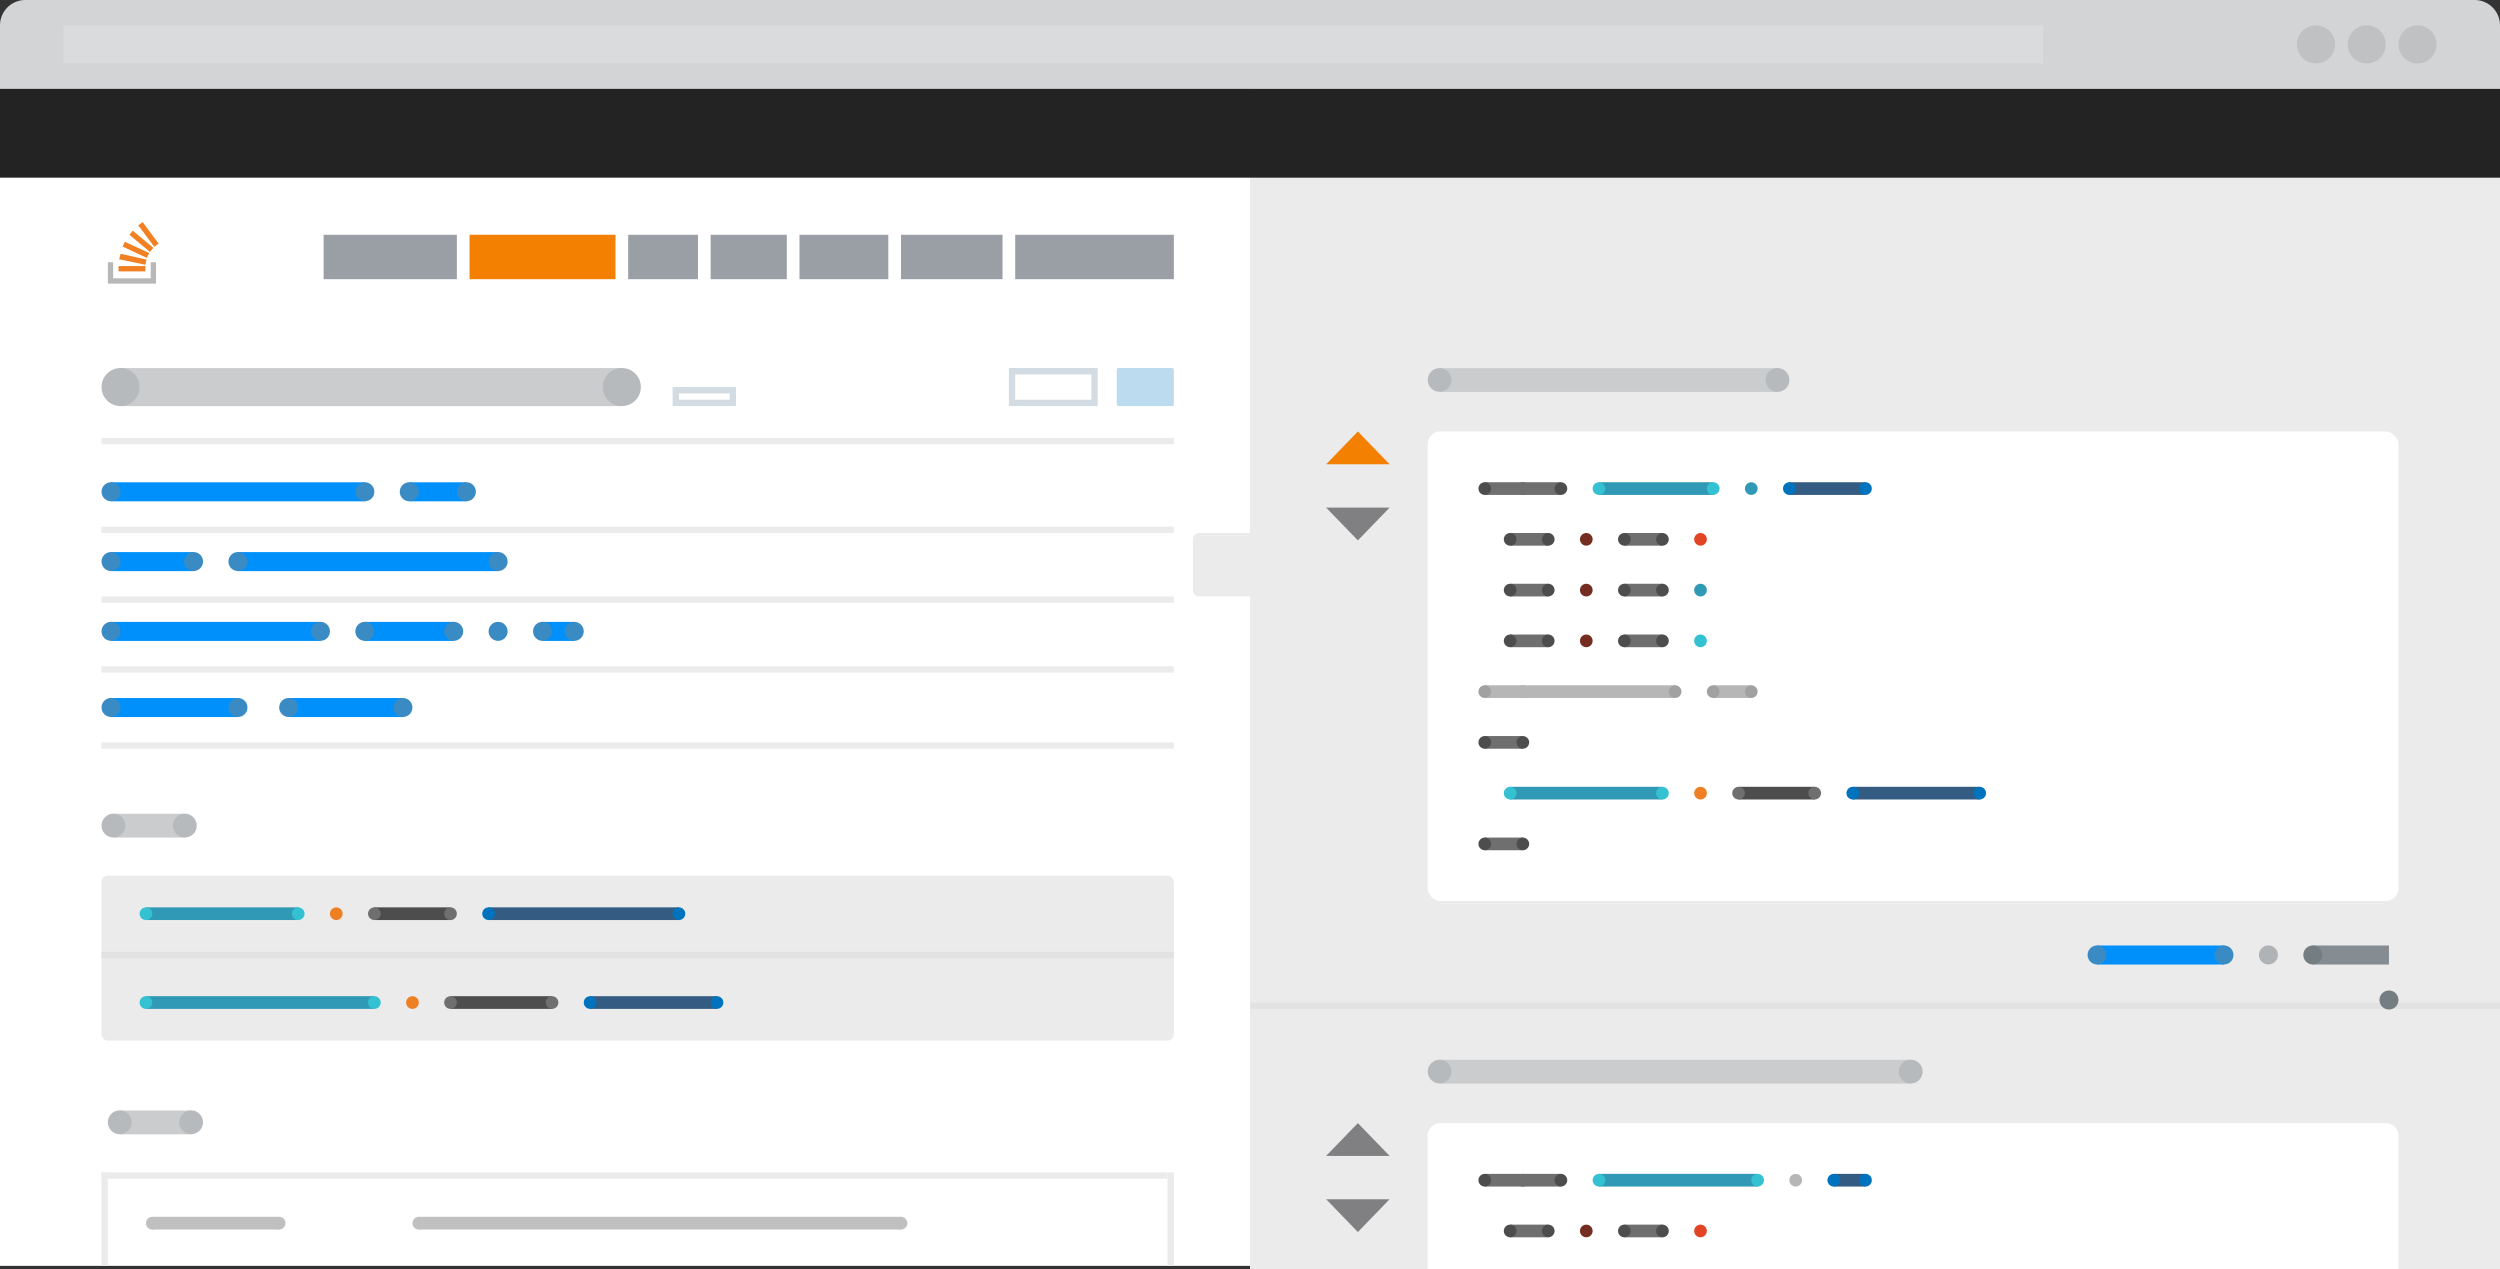 <svg xmlns="http://www.w3.org/2000/svg" width="394" height="200" viewBox="0 0 394 200"><rect x="0" y="0" width="394" height="200" fill="#333333" stroke="none"/><defs><style>.a{fill:#fff;}.b{fill:#ecebeb;}.c{fill:#b9b8b8;}.d{fill:#f18023;}.e{fill:#232323;}.f{fill:#d2d4d5;}.g{fill:#f48002;}.h{fill:#999fa5;}.i{fill:#bddbee;}.j{fill:#d3dce3;}.k{fill:#0090fc;}.l{fill:#3a8bc4;}.m{fill:#e2e2e2;}.n{fill:#858d93;}.o,.p{fill:#747d81;}.p{opacity:0.5;}.q{fill:#caccce;}.r{fill:#b7babd;}.s{fill:#bfc1c3;}.t{fill:#d9dbdc;}.u{fill:#4d4d4e;}.v{fill:#6f6f6f;}.w{fill:#3099b5;}.x{fill:#345c83;}.y{fill:#ee7f22;}.z{fill:#b6b6b6;}.aa{fill:#808082;}.ab{fill:#752d21;}.ac{fill:#e24426;}.ad{fill:#34c1d2;}.ae{fill:#0073be;}.af{fill:#a1a1a1;}.ag{fill:silver;}</style></defs><title>documentation-screenshot</title><rect class="a" y="14" width="394" height="185.5"/><rect class="b" x="197" y="14" width="197" height="186"/><path class="a" d="M378,200V179a2,2,0,0,0-2-2H227a2,2,0,0,0-2,2v21H378Z"/><rect class="b" x="16" y="138" width="169" height="26" rx="1" ry="1"/><polygon class="c" points="23.75 43.86 23.75 41.33 24.59 41.33 24.59 44.7 17 44.7 17 41.33 17.84 41.33 17.84 43.86 23.75 43.86"/><path class="d" d="M18.78,40.86l4.13,0.87,0.18-.82L19,40Zm0.54-2,3.82,1.78,0.36-.76-3.82-1.78ZM20.39,37l3.24,2.7,0.54-.64-3.24-2.7Zm2.09-2-0.69.51,2.52,3.39L25,38.39Zm-3.8,7.77h4.23V41.93H18.68v0.84Z"/><rect class="e" y="14.02" width="394" height="13.98"/><path class="f" d="M4,0H390a4,4,0,0,1,4,4V14a0,0,0,0,1,0,0H0a0,0,0,0,1,0,0V4A4,4,0,0,1,4,0Z"/><rect class="g" x="74" y="37" width="23" height="7"/><rect class="h" x="51" y="37" width="21" height="7"/><rect class="h" x="99" y="37" width="11" height="7"/><rect class="h" x="112" y="37" width="12" height="7"/><rect class="h" x="126" y="37" width="14" height="7"/><rect class="h" x="142" y="37" width="16" height="7"/><rect class="h" x="160" y="37" width="25" height="7"/><rect class="i" x="176" y="58" width="9" height="6" rx="0.26" ry="0.26"/><path class="j" d="M172,59v4H160V59h12m1-1H159v6h14V58h0Z"/><path class="j" d="M115,62v1h-8V62h8m1-1H106v3h10V61h0Z"/><rect class="b" x="16" y="83" width="169" height="1"/><rect class="b" x="16" y="94" width="169" height="1"/><rect class="b" x="16" y="105" width="169" height="1"/><rect class="k" x="17.5" y="98.01" width="33" height="3"/><rect class="b" x="16" y="69.01" width="169" height="1"/><circle class="l" cx="17.5" cy="99.5" r="1.5"/><circle class="l" cx="50.5" cy="99.5" r="1.5"/><rect class="k" x="17.5" y="87.01" width="13" height="3"/><circle class="l" cx="17.5" cy="88.5" r="1.5"/><circle class="l" cx="30.5" cy="88.5" r="1.5"/><rect class="k" x="37.5" y="87.01" width="41" height="3"/><circle class="l" cx="37.5" cy="88.5" r="1.5"/><circle class="l" cx="78.5" cy="88.5" r="1.5"/><rect class="k" x="17.5" y="76.01" width="40" height="3"/><circle class="l" cx="17.5" cy="77.5" r="1.5"/><circle class="l" cx="57.5" cy="77.5" r="1.5"/><rect class="k" x="57.5" y="98.01" width="14" height="3"/><circle class="l" cx="57.5" cy="99.5" r="1.5"/><circle class="l" cx="71.5" cy="99.5" r="1.5"/><rect class="k" x="85.5" y="98.01" width="5" height="3"/><circle class="l" cx="85.5" cy="99.5" r="1.5"/><circle class="l" cx="90.5" cy="99.5" r="1.5"/><rect class="k" x="64.5" y="76.01" width="9" height="3"/><circle class="l" cx="64.5" cy="77.5" r="1.5"/><circle class="l" cx="73.5" cy="77.5" r="1.5"/><rect class="b" x="16" y="117" width="169" height="1"/><rect class="m" x="197" y="158" width="197" height="1"/><rect class="k" x="17.5" y="110.01" width="20" height="3"/><circle class="l" cx="17.5" cy="111.5" r="1.5"/><circle class="l" cx="37.5" cy="111.5" r="1.5"/><rect class="k" x="45.5" y="110.01" width="18" height="3"/><circle class="l" cx="45.5" cy="111.5" r="1.5"/><circle class="l" cx="63.5" cy="111.5" r="1.5"/><circle class="l" cx="78.5" cy="99.5" r="1.5"/><rect class="k" x="330.5" y="149.01" width="20" height="3"/><circle class="l" cx="330.5" cy="150.5" r="1.5"/><circle class="l" cx="350.5" cy="150.5" r="1.5"/><rect class="n" x="364.5" y="149.01" width="12" height="3"/><circle class="o" cx="364.5" cy="150.5" r="1.5"/><circle class="o" cx="376.5" cy="157.6" r="1.5"/><circle class="p" cx="357.5" cy="150.5" r="1.5"/><rect class="q" x="19" y="58.01" width="79" height="6"/><circle class="r" cx="19" cy="61" r="3"/><circle class="r" cx="98" cy="61" r="3"/><rect class="a" x="225" y="68" width="153" height="74" rx="2" ry="2"/><circle class="s" cx="381" cy="7" r="3"/><circle class="s" cx="373" cy="7" r="3"/><circle class="s" cx="365" cy="7" r="3"/><rect class="t" x="10" y="4" width="312" height="6"/><circle class="u" cx="240" cy="77" r="1"/><rect class="v" x="234" y="76" width="12" height="2"/><rect class="w" x="252" y="76" width="18" height="2"/><rect class="x" x="282" y="76" width="12" height="2"/><circle class="w" cx="276" cy="77" r="1"/><circle class="y" cx="240" cy="109" r="1"/><rect class="z" x="234" y="108" width="30" height="2"/><rect class="z" x="270" y="108" width="6" height="2"/><path class="b" d="M189,84h11a0,0,0,0,1,0,0V94a0,0,0,0,1,0,0H189a1,1,0,0,1-1-1V85A1,1,0,0,1,189,84Z"/><polygon class="g" points="209 73.17 219 73.17 214 68 209 73.17"/><polygon class="aa" points="214 85.17 219 80 209 80 214 85.17"/><rect class="q" x="226.88" y="58.02" width="53.25" height="3.75"/><circle class="r" cx="226.88" cy="59.88" r="1.87"/><circle class="r" cx="280.13" cy="59.88" r="1.88"/><circle class="u" cx="234" cy="77" r="1"/><circle class="u" cx="246" cy="77" r="1"/><rect class="v" x="256" y="84" width="6" height="2"/><circle class="u" cx="256" cy="85" r="1"/><circle class="u" cx="262" cy="85" r="1"/><circle class="ab" cx="250" cy="85" r="1"/><circle class="ac" cx="268" cy="85" r="1"/><rect class="v" x="238" y="84" width="6" height="2"/><circle class="u" cx="238" cy="85" r="1"/><circle class="u" cx="244" cy="85" r="1"/><rect class="v" x="256" y="92" width="6" height="2"/><circle class="u" cx="256" cy="93" r="1"/><circle class="u" cx="262" cy="93" r="1"/><circle class="ab" cx="250" cy="93" r="1"/><circle class="w" cx="268" cy="93" r="1"/><rect class="v" x="238" y="92" width="6" height="2"/><circle class="u" cx="238" cy="93" r="1"/><circle class="u" cx="244" cy="93" r="1"/><rect class="v" x="256" y="100" width="6" height="2"/><circle class="u" cx="256" cy="101" r="1"/><circle class="u" cx="262" cy="101" r="1"/><circle class="ab" cx="250" cy="101" r="1"/><circle class="ad" cx="268" cy="101" r="1"/><rect class="v" x="238" y="100" width="6" height="2"/><circle class="u" cx="238" cy="101" r="1"/><circle class="u" cx="244" cy="101" r="1"/><rect class="v" x="234" y="116" width="6" height="2"/><circle class="u" cx="234" cy="117" r="1"/><circle class="u" cx="240" cy="117" r="1"/><rect class="v" x="234" y="132" width="6" height="2"/><circle class="u" cx="234" cy="133" r="1"/><circle class="u" cx="240" cy="133" r="1"/><circle class="ad" cx="270" cy="77" r="1"/><circle class="ad" cx="252" cy="77" r="1"/><circle class="ae" cx="282" cy="77" r="1"/><circle class="ae" cx="294" cy="77" r="1"/><circle class="af" cx="276" cy="109" r="1"/><circle class="af" cx="270" cy="109" r="1"/><circle class="af" cx="234" cy="109" r="1"/><circle class="af" cx="264" cy="109" r="1"/><circle class="y" cx="268" cy="125" r="1"/><rect class="u" x="274" y="124" width="12" height="2"/><rect class="w" x="238" y="124" width="24" height="2"/><circle class="v" cx="286" cy="125" r="1"/><circle class="ad" cx="238" cy="125" r="1"/><circle class="ad" cx="262" cy="125" r="1"/><rect class="x" x="292" y="124" width="20" height="2"/><circle class="ae" cx="292" cy="125" r="1"/><circle class="ae" cx="312" cy="125" r="1"/><circle class="v" cx="274" cy="125" r="1"/><circle class="u" cx="240" cy="186" r="1"/><rect class="v" x="234" y="185" width="12" height="2"/><rect class="w" x="252" y="185" width="25" height="2"/><rect class="x" x="289" y="185" width="5" height="2"/><circle class="z" cx="283" cy="186" r="1"/><polygon class="aa" points="209 182.17 219 182.17 214 177 209 182.17"/><polygon class="aa" points="214 194.17 219 189 209 189 214 194.17"/><rect class="q" x="226.88" y="167.02" width="74.25" height="3.75"/><circle class="r" cx="226.88" cy="168.88" r="1.87"/><circle class="r" cx="301.13" cy="168.88" r="1.88"/><rect class="q" x="17.88" y="128.25" width="11.25" height="3.75"/><circle class="r" cx="17.88" cy="130.11" r="1.88"/><circle class="r" cx="29.13" cy="130.11" r="1.88"/><circle class="u" cx="234" cy="186" r="1"/><circle class="u" cx="246" cy="186" r="1"/><rect class="v" x="256" y="193" width="6" height="2"/><circle class="u" cx="256" cy="194" r="1"/><circle class="u" cx="262" cy="194" r="1"/><circle class="ab" cx="250" cy="194" r="1"/><circle class="ac" cx="268" cy="194" r="1"/><rect class="v" x="238" y="193" width="6" height="2"/><circle class="u" cx="238" cy="194" r="1"/><circle class="u" cx="244" cy="194" r="1"/><circle class="ad" cx="277" cy="186" r="1"/><circle class="ad" cx="252" cy="186" r="1"/><circle class="ae" cx="289" cy="186" r="1"/><circle class="ae" cx="294" cy="186" r="1"/><circle class="y" cx="53" cy="144" r="1"/><rect class="u" x="59" y="143" width="12" height="2"/><rect class="w" x="23" y="143" width="24" height="2"/><circle class="v" cx="71" cy="144" r="1"/><circle class="ad" cx="23" cy="144" r="1"/><circle class="ad" cx="47" cy="144" r="1"/><rect class="x" x="77" y="143" width="30" height="2"/><circle class="ae" cx="77" cy="144" r="1"/><circle class="ae" cx="107" cy="144" r="1"/><circle class="v" cx="59" cy="144" r="1"/><circle class="y" cx="65" cy="158" r="1"/><rect class="u" x="71" y="157" width="16" height="2"/><rect class="w" x="23" y="157" width="36" height="2"/><circle class="v" cx="87" cy="158" r="1"/><circle class="ad" cx="23" cy="158" r="1"/><circle class="ad" cx="59" cy="158" r="1"/><rect class="x" x="93" y="157" width="20" height="2"/><circle class="ae" cx="93" cy="158" r="1"/><circle class="ae" cx="113" cy="158" r="1"/><circle class="v" cx="71" cy="158" r="1"/><rect class="m" x="16" y="150" width="169" height="1"/><rect class="b" x="16" y="184.77" width="168" height="1"/><rect class="q" x="18.87" y="175.02" width="11.25" height="3.75"/><circle class="r" cx="18.87" cy="176.87" r="1.88"/><circle class="r" cx="30.12" cy="176.87" r="1.88"/><rect class="ag" x="66" y="191.77" width="76" height="2"/><rect class="ag" x="24" y="191.77" width="20" height="2"/><circle class="ag" cx="142" cy="192.77" r="1"/><circle class="ag" cx="24" cy="192.77" r="1"/><circle class="ag" cx="44" cy="192.77" r="1"/><circle class="ag" cx="66" cy="192.77" r="1"/><rect class="b" x="16" y="184.77" width="1" height="14.73"/><rect class="b" x="184" y="184.77" width="1" height="14.73"/></svg>